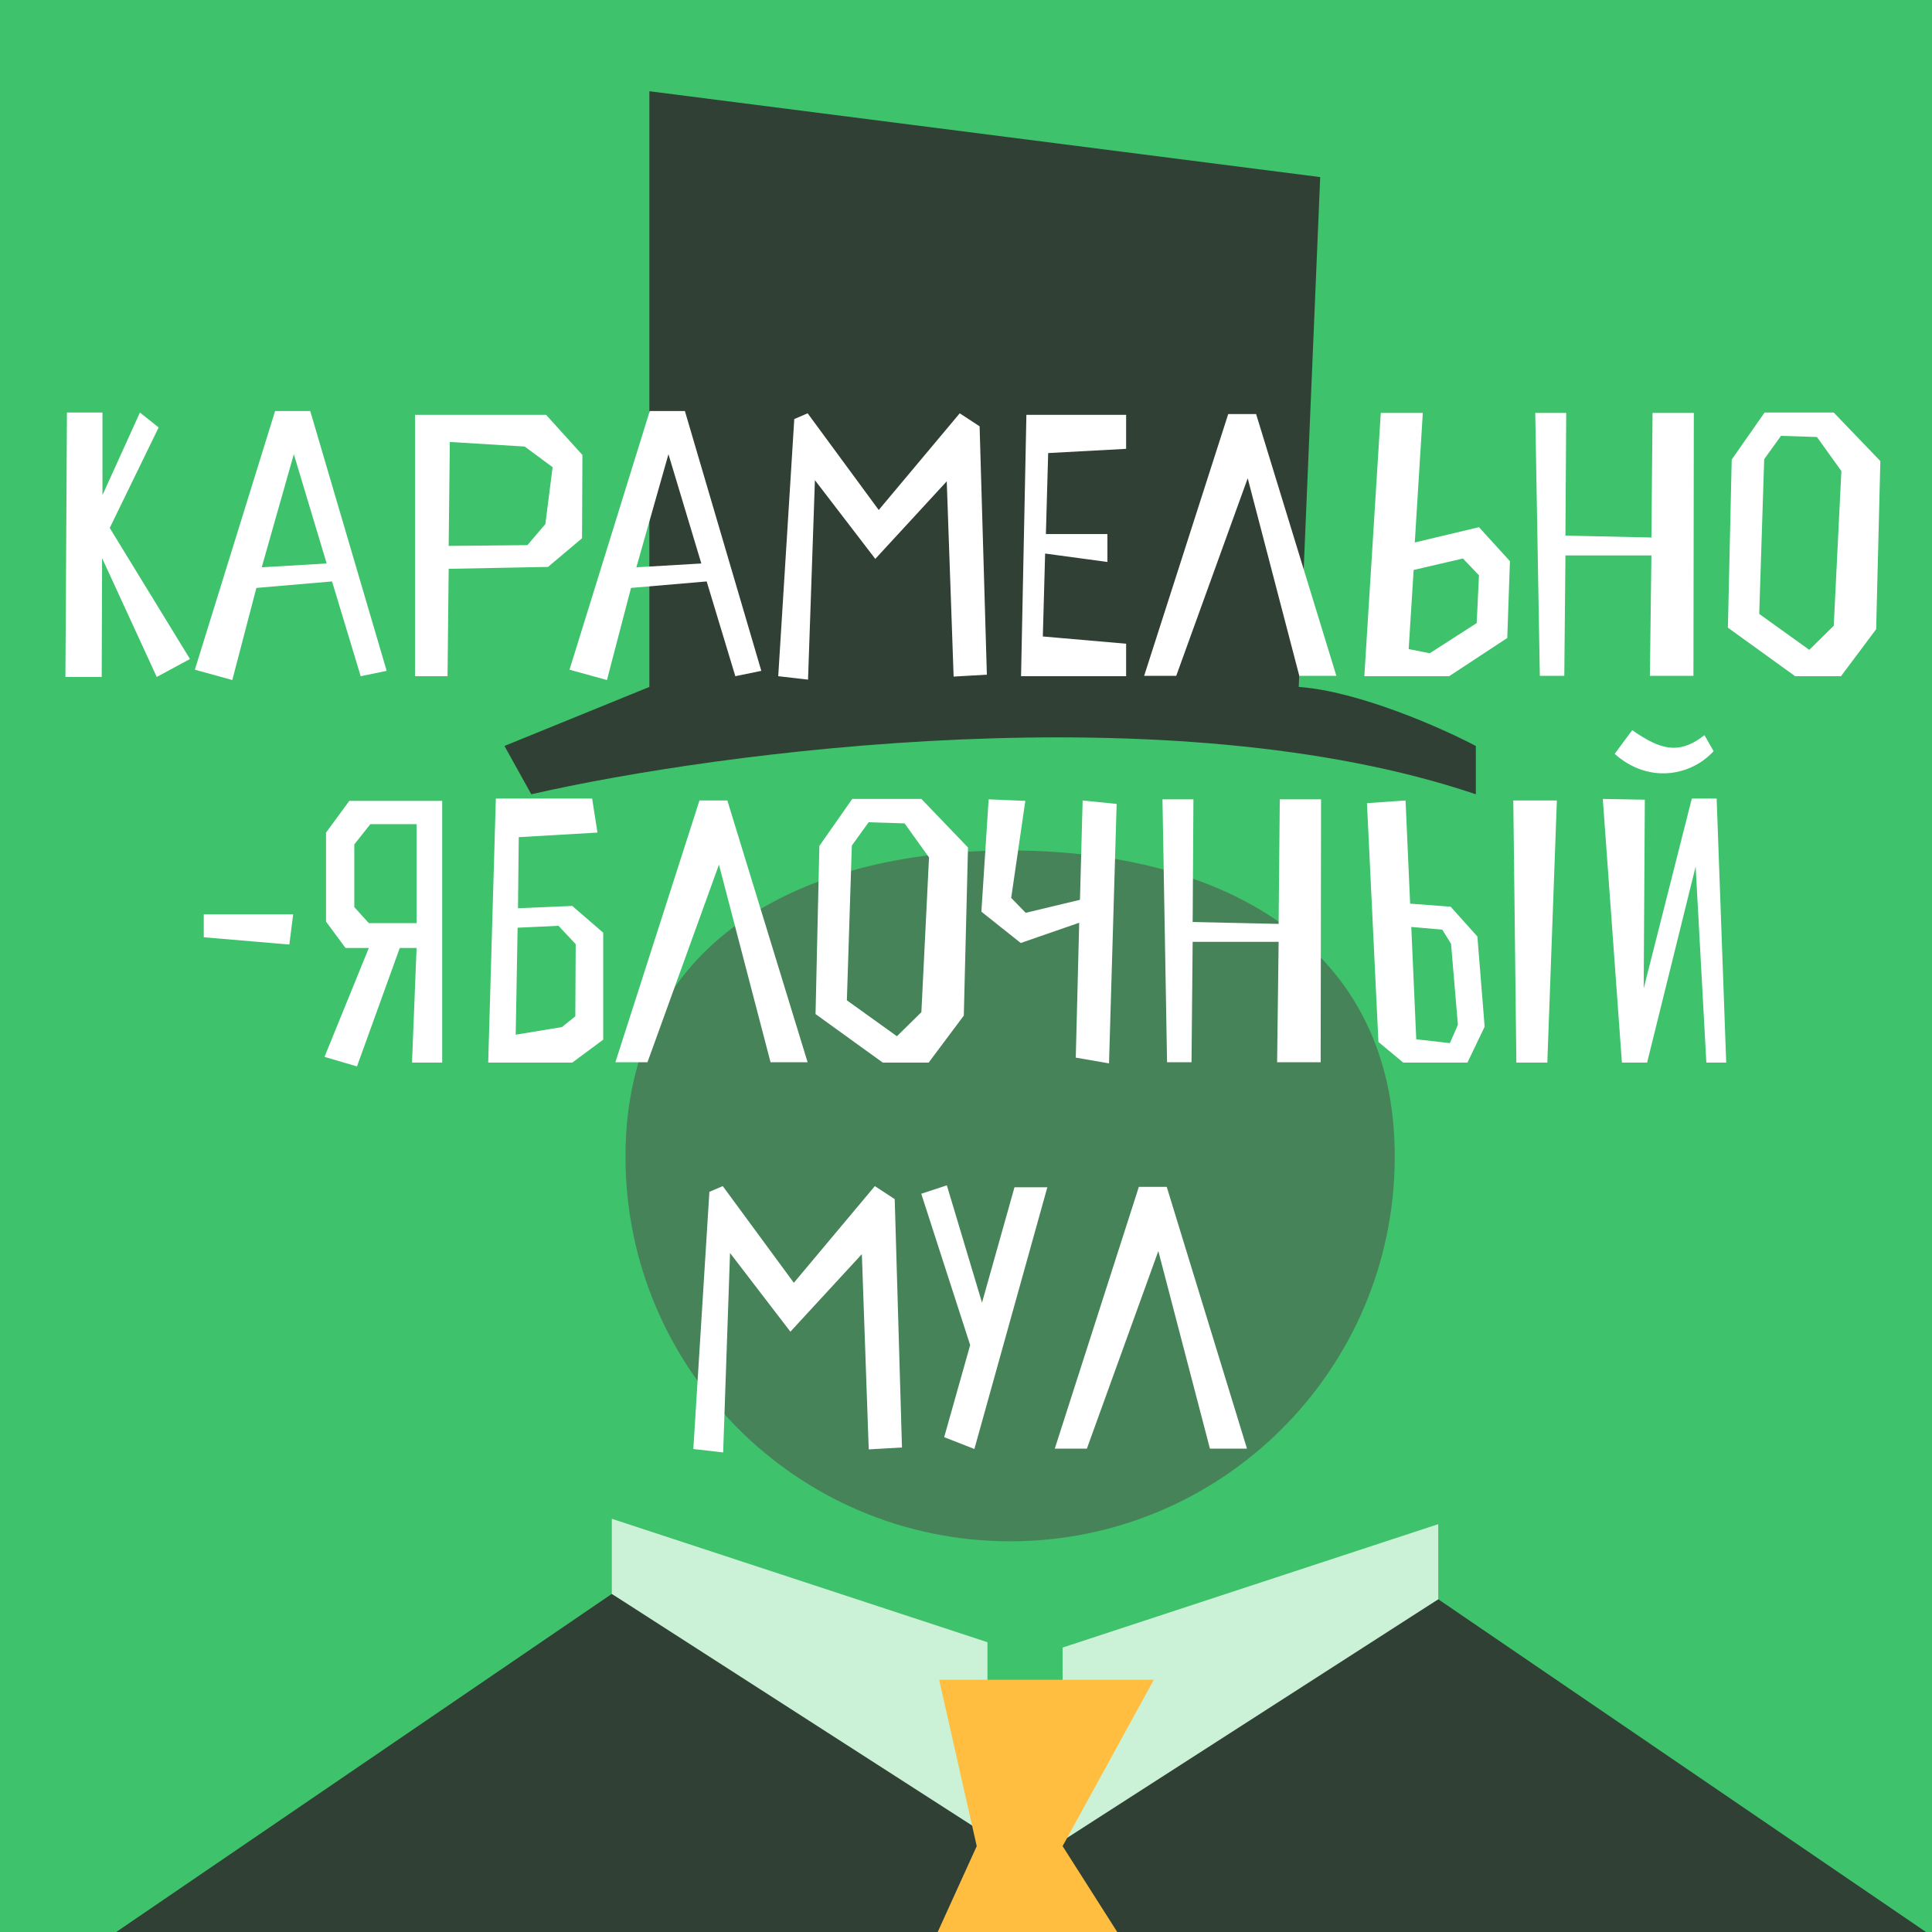 <svg width="180" height="180" viewBox="0 0 180 180" fill="none" xmlns="http://www.w3.org/2000/svg">
<rect x="0" y="0" width="180" height="180" fill="#333333" stroke="none"/>
<g clip-path="url(#clip0_480_1987)">
<rect width="180" height="180" fill="#3EC26B"/>
<path d="M3.5 185L57 148.5L93 169.5V185H3.5Z" fill="#304034"/>
<path d="M187.5 185.5L134 149L98 170V185.5H187.5Z" fill="#304034"/>
<path d="M94.168 79.237C113.959 79.277 129.986 88.045 129.946 107.837C129.905 127.628 113.829 143.64 94.037 143.599C74.246 143.559 58.234 127.482 58.275 107.691C58.315 87.9 74.377 79.197 94.168 79.237Z" fill="#478358"/>
<path d="M137.5 74C109.1 64.4 67 70 49.5 74L47 69.5L60.5 64V8.5L123 16.5L121 64C126.6 64.4 134.333 67.833 137.5 69.5V74Z" fill="#304034"/>
<path d="M13.036 38.436L9.547 46.126V38.436H6.237L6.094 63.071H9.476L9.512 52L14.603 63.071L17.7 61.398L10.224 49.187L14.781 39.824L13.036 38.436ZM33.605 63L36.025 62.502L28.905 38.294H25.63L18.154 62.395L21.643 63.356L23.886 54.776L30.935 54.171L33.605 63ZM27.375 42.316L30.436 52.498L24.384 52.854L27.375 42.316ZM41.802 52.996L51.058 52.818L54.227 50.148L54.262 42.388L50.88 38.65H38.67V63H41.696L41.802 52.996ZM41.802 50.86L41.909 41.177L48.887 41.604L51.486 43.527L50.809 48.831L49.136 50.789L41.802 50.86ZM68.509 63L70.93 62.502L63.81 38.294H60.535L53.059 62.395L56.548 63.356L58.791 54.776L65.839 54.171L68.509 63ZM62.279 42.316L65.341 52.498L59.289 52.854L62.279 42.316ZM81.869 47.514L75.247 38.507L74.001 39.041L72.506 63L75.283 63.32L75.924 44.737L81.549 52.071L88.206 44.844L88.847 63.036L91.944 62.858L91.267 39.718L89.416 38.507L81.869 47.514ZM97.656 42.21L104.919 41.818V38.65H95.627L95.129 63H104.919V59.974L97.158 59.298L97.372 51.572L103.175 52.356V49.757H97.443L97.656 42.21ZM116.246 44.559L121.052 62.964H124.505L117.029 38.578H114.43L106.598 62.964H109.588L116.246 44.559ZM132.56 38.472H128.644L127.113 63H135.016L140.428 59.44L140.677 52.284L137.793 49.116L131.812 50.54L132.56 38.472ZM136.298 52.035L137.793 53.602L137.58 58.052L133.201 60.864L131.243 60.472L131.706 53.103L136.298 52.035ZM157.774 62.964L157.81 38.472H153.965L153.858 50.077L145.848 49.899L145.92 38.472H143.036L143.463 62.964H145.742L145.848 51.75H153.858L153.716 62.964H157.774ZM167.25 63H171.522L174.797 58.621L175.188 42.957L170.845 38.436H164.402L161.34 42.815L160.984 58.479L167.25 63ZM169.279 40.714L171.557 43.883L170.845 58.301L168.567 60.544L163.903 57.197L164.366 42.779L165.932 40.608L169.279 40.714ZM18.984 87.323L26.958 88L27.314 85.187H18.984V87.323ZM38.812 88.32L38.385 99H41.198V74.614H32.547L30.375 77.569V85.864L32.191 88.32H34.362L30.233 98.466L33.259 99.356L37.246 88.32H38.812ZM38.812 86.006H34.362L33.01 84.511V78.672L34.505 76.786H38.812V86.006ZM56.199 96.864V86.896L53.316 84.404L48.26 84.618L48.332 77.996L55.665 77.569L55.167 74.4H46.196L45.484 99H53.316L56.199 96.864ZM48.047 96.401L48.225 86.433L52.034 86.255L53.636 87.964L53.6 94.692L52.354 95.689L48.047 96.401ZM66.983 80.559L71.789 98.964H75.242L67.766 74.578H65.167L57.335 98.964H60.325L66.983 80.559ZM82.248 99H86.52L89.795 94.621L90.186 78.957L85.843 74.436H79.4L76.338 78.815L75.982 94.479L82.248 99ZM84.277 76.714L86.555 79.883L85.843 94.301L83.565 96.544L78.901 93.197L79.364 78.779L80.93 76.608L84.277 76.714ZM104.036 74.899L100.867 74.578L100.618 83.834L95.563 85.045L94.21 83.656L95.528 74.614L92.11 74.472L91.433 84.938L95.1 87.857L100.547 85.97L100.227 98.537L103.324 99.071L104.036 74.899ZM123.043 98.964L123.079 74.472H119.234L119.127 86.077L111.117 85.899L111.189 74.472H108.305L108.732 98.964H111.011L111.117 87.75H119.127L118.985 98.964H123.043ZM127.357 74.828L128.425 97.078L130.739 99H136.719L138.321 95.654L137.645 87.252L135.153 84.475L131.379 84.19L130.952 74.578L127.357 74.828ZM145.05 74.578H140.991L141.276 99H144.16L145.05 74.578ZM134.37 86.611L135.189 87.928L135.829 95.476L135.082 97.184L131.949 96.828L131.486 86.362L134.37 86.611ZM158.798 68.491C157.766 69.31 156.84 69.666 155.95 69.666C154.669 69.666 153.458 68.989 152.07 68.028L150.432 70.235C151.821 71.481 153.423 72.051 154.953 72.051C156.769 72.051 158.478 71.268 159.653 69.986L158.798 68.491ZM160.827 99L159.937 74.4H157.623L153.138 92.094L153.245 74.507L149.329 74.436L151.109 99H153.458L157.979 80.737L158.976 99H160.827ZM73.96 119.514L67.338 110.507L66.092 111.041L64.597 135L67.374 135.32L68.015 116.737L73.639 124.071L80.297 116.844L80.938 135.036L84.035 134.858L83.358 111.718L81.507 110.507L73.96 119.514ZM87.967 133.896L90.78 135L97.579 110.614H94.518L91.492 121.365L88.216 110.436L85.831 111.219L90.388 125.317L87.967 133.896ZM107.919 116.559L112.725 134.964H116.178L108.702 110.578H106.104L98.272 134.964H101.262L107.919 116.559Z" fill="white"/>
<path d="M92 153L57 141.5V148.5L92 171V153Z" fill="#CBF1D6"/>
<path d="M99 153.5L134 142V149L99 171.5V153.5Z" fill="#CBF1D6"/>
<path d="M107.5 156.5H87.5L91 172L86 183H106L99 172L107.5 156.5Z" fill="#FFBE3F"/>
</g>
<defs>
<clipPath id="clip0_480_1987">
<rect width="180" height="180" fill="white"/>
</clipPath>
</defs>
</svg>
